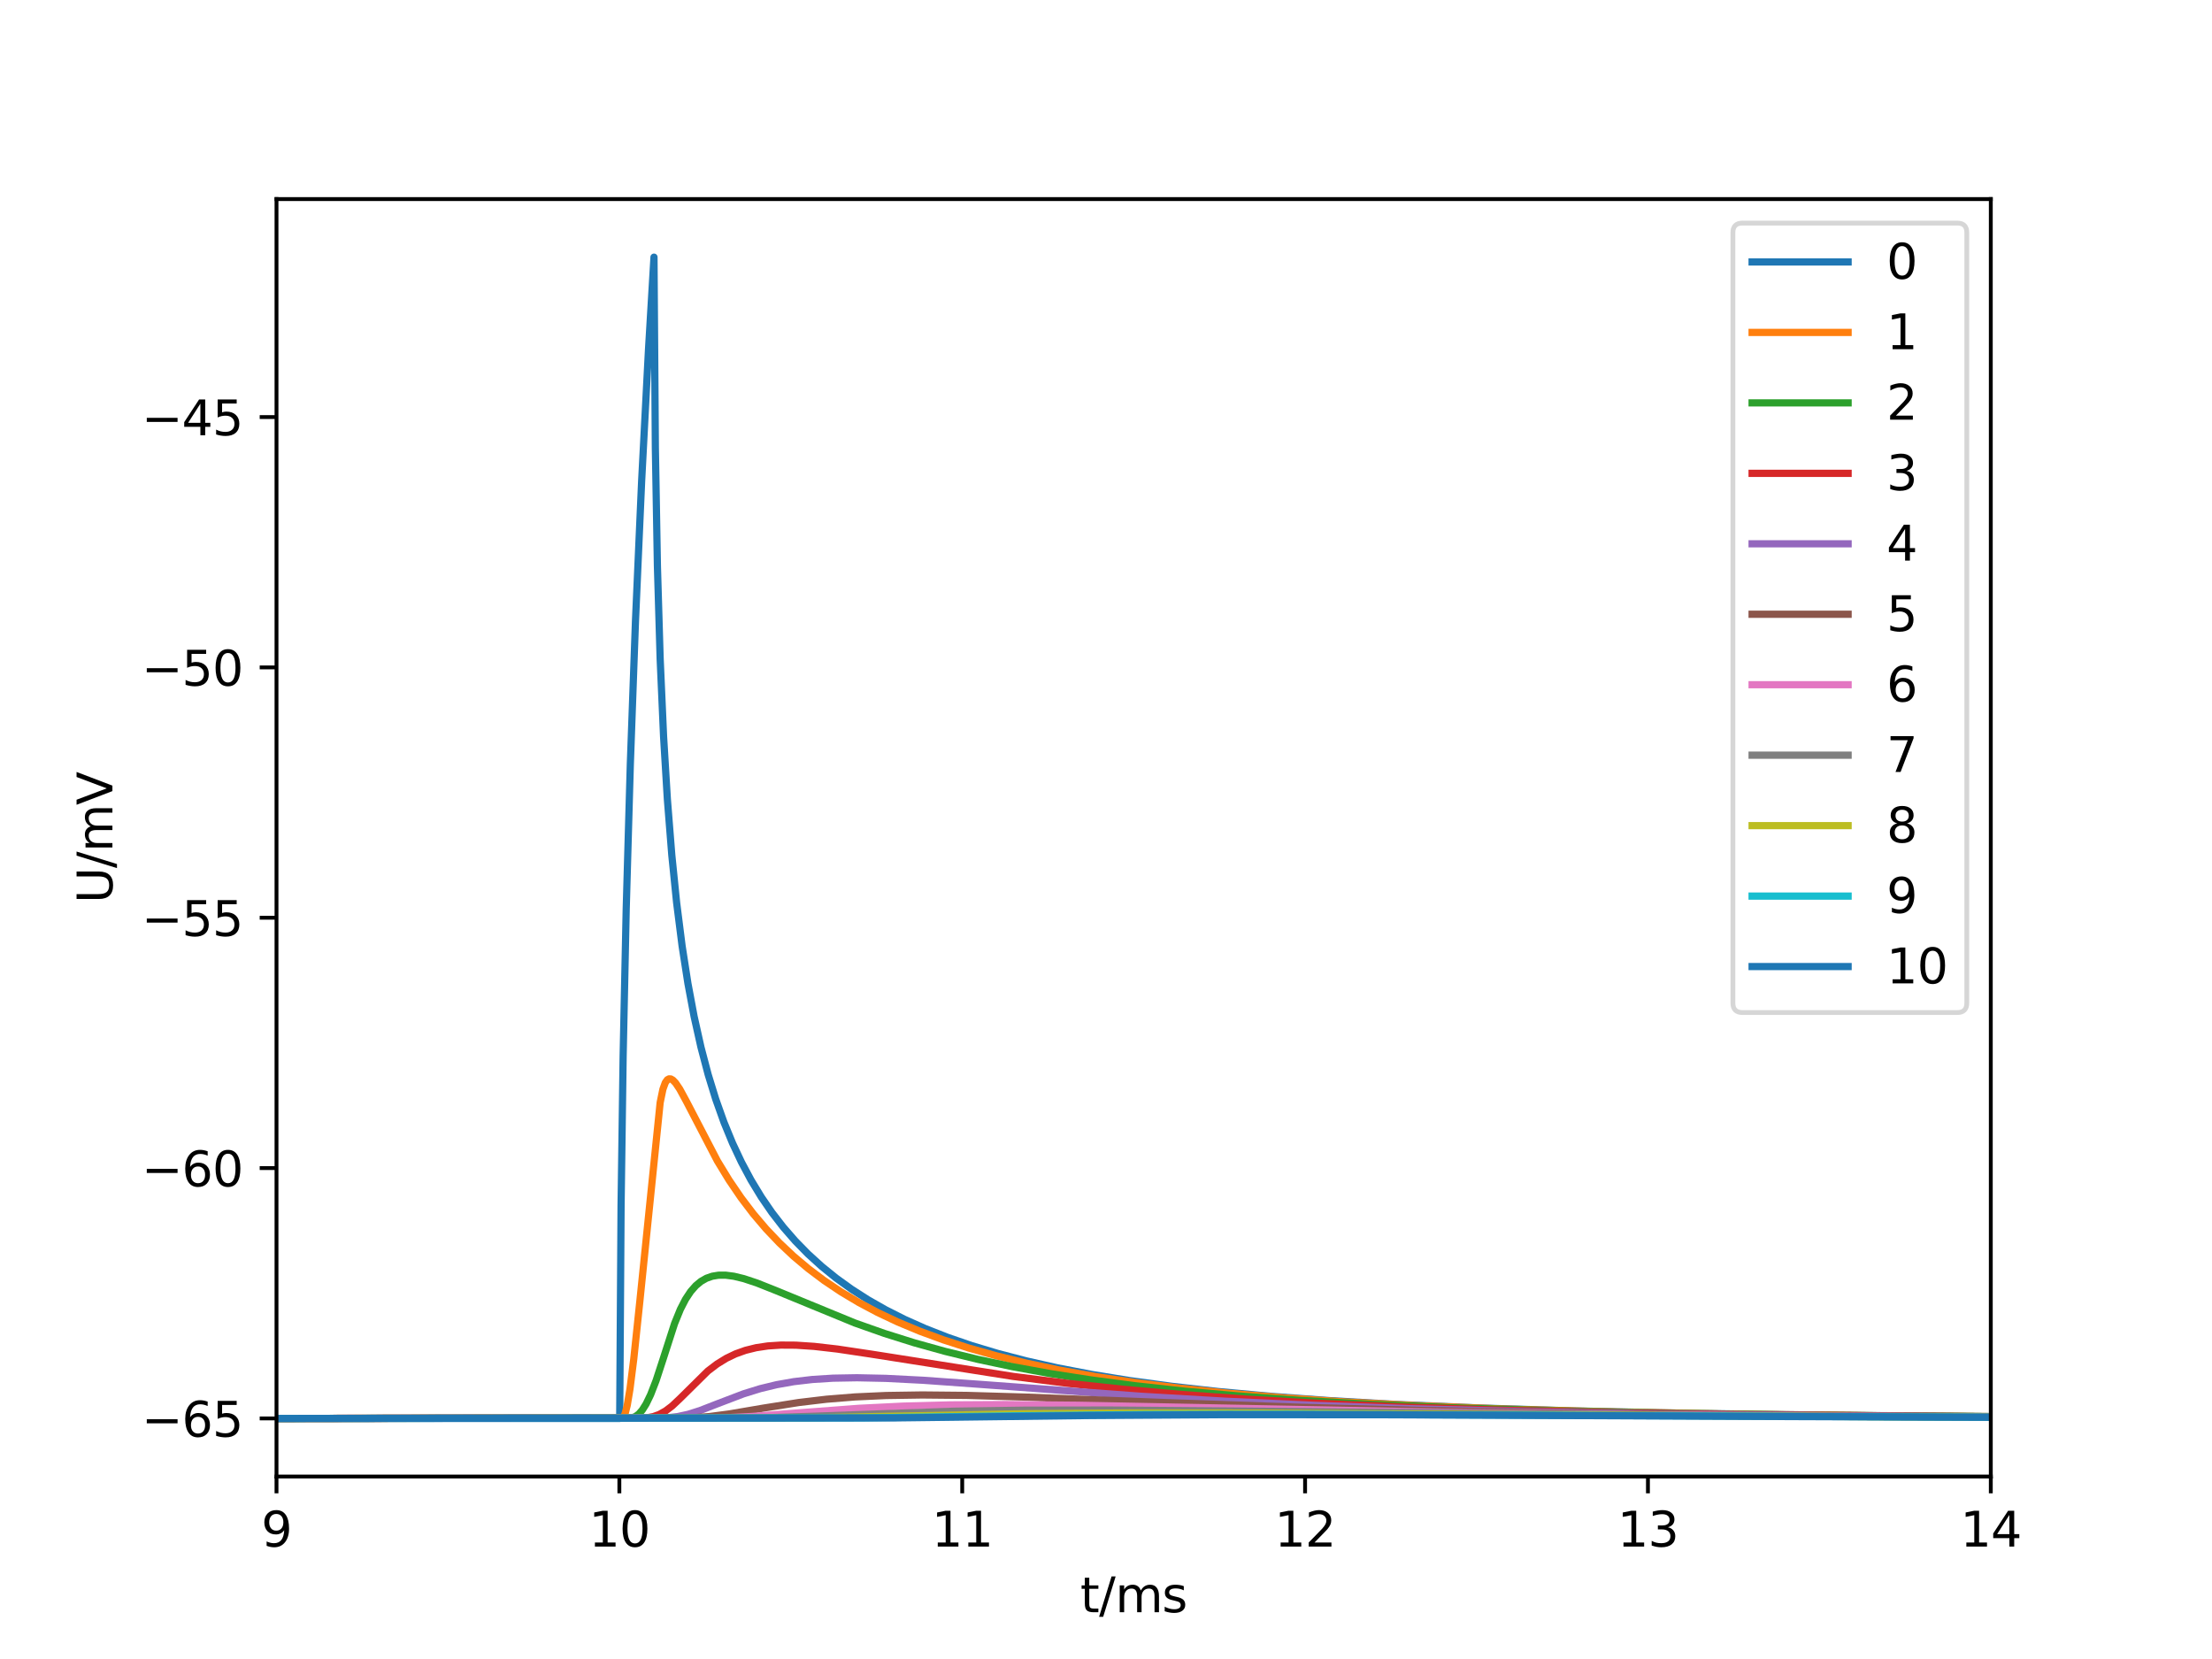 <?xml version="1.0" encoding="utf-8" standalone="no"?>
<!DOCTYPE svg PUBLIC "-//W3C//DTD SVG 1.1//EN"
  "http://www.w3.org/Graphics/SVG/1.1/DTD/svg11.dtd">
<svg height="345.6pt" version="1.1" viewBox="0 0 460.8 345.6" width="460.8pt" xmlns="http://www.w3.org/2000/svg" xmlns:xlink="http://www.w3.org/1999/xlink">
 <defs>
  <style type="text/css">*{stroke-linecap:butt;stroke-linejoin:round;}</style>
 </defs>
 <g id="figure_1">
  <g id="patch_1">
   <path d="M 0 345.6 
L 460.8 345.6 
L 460.8 0 
L 0 0 
z
" style="fill:#ffffff;"/>
  </g>
  <g id="axes_1">
   <g id="patch_2">
    <path d="M 57.6 307.584 
L 414.72 307.584 
L 414.72 41.472 
L 57.6 41.472 
z
" style="fill:#ffffff;"/>
   </g>
   <g id="matplotlib.axis_1">
    <g id="xtick_1">
     <g id="line2d_1">
      <defs>
       <path d="M 0 0 
L 0 3.5 
" id="m8a9369bea7" style="stroke:#000000;stroke-width:0.8;"/>
      </defs>
      <g>
       <use style="stroke:#000000;stroke-width:0.8;" x="57.6" xlink:href="#m8a9369bea7" y="307.584"/>
      </g>
     </g>
     <g id="text_1">
      <!-- 9 -->
      <g transform="translate(54.419 322.182)scale(0.1 -0.1)">
       <defs>
        <path d="M 703 97 
L 703 672 
Q 941 559 1184 500 
Q 1428 441 1663 441 
Q 2288 441 2617 861 
Q 2947 1281 2994 2138 
Q 2813 1869 2534 1725 
Q 2256 1581 1919 1581 
Q 1219 1581 811 2004 
Q 403 2428 403 3163 
Q 403 3881 828 4315 
Q 1253 4750 1959 4750 
Q 2769 4750 3195 4129 
Q 3622 3509 3622 2328 
Q 3622 1225 3098 567 
Q 2575 -91 1691 -91 
Q 1453 -91 1209 -44 
Q 966 3 703 97 
z
M 1959 2075 
Q 2384 2075 2632 2365 
Q 2881 2656 2881 3163 
Q 2881 3666 2632 3958 
Q 2384 4250 1959 4250 
Q 1534 4250 1286 3958 
Q 1038 3666 1038 3163 
Q 1038 2656 1286 2365 
Q 1534 2075 1959 2075 
z
" id="DejaVuSans-39" transform="scale(0.016)"/>
       </defs>
       <use xlink:href="#DejaVuSans-39"/>
      </g>
     </g>
    </g>
    <g id="xtick_2">
     <g id="line2d_2">
      <g>
       <use style="stroke:#000000;stroke-width:0.8;" x="129.024" xlink:href="#m8a9369bea7" y="307.584"/>
      </g>
     </g>
     <g id="text_2">
      <!-- 10 -->
      <g transform="translate(122.662 322.182)scale(0.1 -0.1)">
       <defs>
        <path d="M 794 531 
L 1825 531 
L 1825 4091 
L 703 3866 
L 703 4441 
L 1819 4666 
L 2450 4666 
L 2450 531 
L 3481 531 
L 3481 0 
L 794 0 
L 794 531 
z
" id="DejaVuSans-31" transform="scale(0.016)"/>
        <path d="M 2034 4250 
Q 1547 4250 1301 3770 
Q 1056 3291 1056 2328 
Q 1056 1369 1301 889 
Q 1547 409 2034 409 
Q 2525 409 2770 889 
Q 3016 1369 3016 2328 
Q 3016 3291 2770 3770 
Q 2525 4250 2034 4250 
z
M 2034 4750 
Q 2819 4750 3233 4129 
Q 3647 3509 3647 2328 
Q 3647 1150 3233 529 
Q 2819 -91 2034 -91 
Q 1250 -91 836 529 
Q 422 1150 422 2328 
Q 422 3509 836 4129 
Q 1250 4750 2034 4750 
z
" id="DejaVuSans-30" transform="scale(0.016)"/>
       </defs>
       <use xlink:href="#DejaVuSans-31"/>
       <use x="63.623" xlink:href="#DejaVuSans-30"/>
      </g>
     </g>
    </g>
    <g id="xtick_3">
     <g id="line2d_3">
      <g>
       <use style="stroke:#000000;stroke-width:0.8;" x="200.448" xlink:href="#m8a9369bea7" y="307.584"/>
      </g>
     </g>
     <g id="text_3">
      <!-- 11 -->
      <g transform="translate(194.085 322.182)scale(0.1 -0.1)">
       <use xlink:href="#DejaVuSans-31"/>
       <use x="63.623" xlink:href="#DejaVuSans-31"/>
      </g>
     </g>
    </g>
    <g id="xtick_4">
     <g id="line2d_4">
      <g>
       <use style="stroke:#000000;stroke-width:0.8;" x="271.872" xlink:href="#m8a9369bea7" y="307.584"/>
      </g>
     </g>
     <g id="text_4">
      <!-- 12 -->
      <g transform="translate(265.51 322.182)scale(0.1 -0.1)">
       <defs>
        <path d="M 1228 531 
L 3431 531 
L 3431 0 
L 469 0 
L 469 531 
Q 828 903 1448 1529 
Q 2069 2156 2228 2338 
Q 2531 2678 2651 2914 
Q 2772 3150 2772 3378 
Q 2772 3750 2511 3984 
Q 2250 4219 1831 4219 
Q 1534 4219 1204 4116 
Q 875 4013 500 3803 
L 500 4441 
Q 881 4594 1212 4672 
Q 1544 4750 1819 4750 
Q 2544 4750 2975 4387 
Q 3406 4025 3406 3419 
Q 3406 3131 3298 2873 
Q 3191 2616 2906 2266 
Q 2828 2175 2409 1742 
Q 1991 1309 1228 531 
z
" id="DejaVuSans-32" transform="scale(0.016)"/>
       </defs>
       <use xlink:href="#DejaVuSans-31"/>
       <use x="63.623" xlink:href="#DejaVuSans-32"/>
      </g>
     </g>
    </g>
    <g id="xtick_5">
     <g id="line2d_5">
      <g>
       <use style="stroke:#000000;stroke-width:0.8;" x="343.296" xlink:href="#m8a9369bea7" y="307.584"/>
      </g>
     </g>
     <g id="text_5">
      <!-- 13 -->
      <g transform="translate(336.933 322.182)scale(0.1 -0.1)">
       <defs>
        <path d="M 2597 2516 
Q 3050 2419 3304 2112 
Q 3559 1806 3559 1356 
Q 3559 666 3084 287 
Q 2609 -91 1734 -91 
Q 1441 -91 1130 -33 
Q 819 25 488 141 
L 488 750 
Q 750 597 1062 519 
Q 1375 441 1716 441 
Q 2309 441 2620 675 
Q 2931 909 2931 1356 
Q 2931 1769 2642 2001 
Q 2353 2234 1838 2234 
L 1294 2234 
L 1294 2753 
L 1863 2753 
Q 2328 2753 2575 2939 
Q 2822 3125 2822 3475 
Q 2822 3834 2567 4026 
Q 2313 4219 1838 4219 
Q 1578 4219 1281 4162 
Q 984 4106 628 3988 
L 628 4550 
Q 988 4650 1302 4700 
Q 1616 4750 1894 4750 
Q 2613 4750 3031 4423 
Q 3450 4097 3450 3541 
Q 3450 3153 3228 2886 
Q 3006 2619 2597 2516 
z
" id="DejaVuSans-33" transform="scale(0.016)"/>
       </defs>
       <use xlink:href="#DejaVuSans-31"/>
       <use x="63.623" xlink:href="#DejaVuSans-33"/>
      </g>
     </g>
    </g>
    <g id="xtick_6">
     <g id="line2d_6">
      <g>
       <use style="stroke:#000000;stroke-width:0.8;" x="414.72" xlink:href="#m8a9369bea7" y="307.584"/>
      </g>
     </g>
     <g id="text_6">
      <!-- 14 -->
      <g transform="translate(408.358 322.182)scale(0.1 -0.1)">
       <defs>
        <path d="M 2419 4116 
L 825 1625 
L 2419 1625 
L 2419 4116 
z
M 2253 4666 
L 3047 4666 
L 3047 1625 
L 3713 1625 
L 3713 1100 
L 3047 1100 
L 3047 0 
L 2419 0 
L 2419 1100 
L 313 1100 
L 313 1709 
L 2253 4666 
z
" id="DejaVuSans-34" transform="scale(0.016)"/>
       </defs>
       <use xlink:href="#DejaVuSans-31"/>
       <use x="63.623" xlink:href="#DejaVuSans-34"/>
      </g>
     </g>
    </g>
    <g id="text_7">
     <!-- t/ms -->
     <g transform="translate(225.04 335.861)scale(0.1 -0.1)">
      <defs>
       <path d="M 1172 4494 
L 1172 3500 
L 2356 3500 
L 2356 3053 
L 1172 3053 
L 1172 1153 
Q 1172 725 1289 603 
Q 1406 481 1766 481 
L 2356 481 
L 2356 0 
L 1766 0 
Q 1100 0 847 248 
Q 594 497 594 1153 
L 594 3053 
L 172 3053 
L 172 3500 
L 594 3500 
L 594 4494 
L 1172 4494 
z
" id="DejaVuSans-74" transform="scale(0.016)"/>
       <path d="M 1625 4666 
L 2156 4666 
L 531 -594 
L 0 -594 
L 1625 4666 
z
" id="DejaVuSans-2f" transform="scale(0.016)"/>
       <path d="M 3328 2828 
Q 3544 3216 3844 3400 
Q 4144 3584 4550 3584 
Q 5097 3584 5394 3201 
Q 5691 2819 5691 2113 
L 5691 0 
L 5113 0 
L 5113 2094 
Q 5113 2597 4934 2840 
Q 4756 3084 4391 3084 
Q 3944 3084 3684 2787 
Q 3425 2491 3425 1978 
L 3425 0 
L 2847 0 
L 2847 2094 
Q 2847 2600 2669 2842 
Q 2491 3084 2119 3084 
Q 1678 3084 1418 2786 
Q 1159 2488 1159 1978 
L 1159 0 
L 581 0 
L 581 3500 
L 1159 3500 
L 1159 2956 
Q 1356 3278 1631 3431 
Q 1906 3584 2284 3584 
Q 2666 3584 2933 3390 
Q 3200 3197 3328 2828 
z
" id="DejaVuSans-6d" transform="scale(0.016)"/>
       <path d="M 2834 3397 
L 2834 2853 
Q 2591 2978 2328 3040 
Q 2066 3103 1784 3103 
Q 1356 3103 1142 2972 
Q 928 2841 928 2578 
Q 928 2378 1081 2264 
Q 1234 2150 1697 2047 
L 1894 2003 
Q 2506 1872 2764 1633 
Q 3022 1394 3022 966 
Q 3022 478 2636 193 
Q 2250 -91 1575 -91 
Q 1294 -91 989 -36 
Q 684 19 347 128 
L 347 722 
Q 666 556 975 473 
Q 1284 391 1588 391 
Q 1994 391 2212 530 
Q 2431 669 2431 922 
Q 2431 1156 2273 1281 
Q 2116 1406 1581 1522 
L 1381 1569 
Q 847 1681 609 1914 
Q 372 2147 372 2553 
Q 372 3047 722 3315 
Q 1072 3584 1716 3584 
Q 2034 3584 2315 3537 
Q 2597 3491 2834 3397 
z
" id="DejaVuSans-73" transform="scale(0.016)"/>
      </defs>
      <use xlink:href="#DejaVuSans-74"/>
      <use x="39.209" xlink:href="#DejaVuSans-2f"/>
      <use x="72.9" xlink:href="#DejaVuSans-6d"/>
      <use x="170.312" xlink:href="#DejaVuSans-73"/>
     </g>
    </g>
   </g>
   <g id="matplotlib.axis_2">
    <g id="ytick_1">
     <g id="line2d_7">
      <defs>
       <path d="M 0 0 
L -3.5 0 
" id="m0bee53e550" style="stroke:#000000;stroke-width:0.8;"/>
      </defs>
      <g>
       <use style="stroke:#000000;stroke-width:0.8;" x="57.6" xlink:href="#m0bee53e550" y="295.488"/>
      </g>
     </g>
     <g id="text_8">
      <!-- −65 -->
      <g transform="translate(29.495 299.287)scale(0.1 -0.1)">
       <defs>
        <path d="M 678 2272 
L 4684 2272 
L 4684 1741 
L 678 1741 
L 678 2272 
z
" id="DejaVuSans-2212" transform="scale(0.016)"/>
        <path d="M 2113 2584 
Q 1688 2584 1439 2293 
Q 1191 2003 1191 1497 
Q 1191 994 1439 701 
Q 1688 409 2113 409 
Q 2538 409 2786 701 
Q 3034 994 3034 1497 
Q 3034 2003 2786 2293 
Q 2538 2584 2113 2584 
z
M 3366 4563 
L 3366 3988 
Q 3128 4100 2886 4159 
Q 2644 4219 2406 4219 
Q 1781 4219 1451 3797 
Q 1122 3375 1075 2522 
Q 1259 2794 1537 2939 
Q 1816 3084 2150 3084 
Q 2853 3084 3261 2657 
Q 3669 2231 3669 1497 
Q 3669 778 3244 343 
Q 2819 -91 2113 -91 
Q 1303 -91 875 529 
Q 447 1150 447 2328 
Q 447 3434 972 4092 
Q 1497 4750 2381 4750 
Q 2619 4750 2861 4703 
Q 3103 4656 3366 4563 
z
" id="DejaVuSans-36" transform="scale(0.016)"/>
        <path d="M 691 4666 
L 3169 4666 
L 3169 4134 
L 1269 4134 
L 1269 2991 
Q 1406 3038 1543 3061 
Q 1681 3084 1819 3084 
Q 2600 3084 3056 2656 
Q 3513 2228 3513 1497 
Q 3513 744 3044 326 
Q 2575 -91 1722 -91 
Q 1428 -91 1123 -41 
Q 819 9 494 109 
L 494 744 
Q 775 591 1075 516 
Q 1375 441 1709 441 
Q 2250 441 2565 725 
Q 2881 1009 2881 1497 
Q 2881 1984 2565 2268 
Q 2250 2553 1709 2553 
Q 1456 2553 1204 2497 
Q 953 2441 691 2322 
L 691 4666 
z
" id="DejaVuSans-35" transform="scale(0.016)"/>
       </defs>
       <use xlink:href="#DejaVuSans-2212"/>
       <use x="83.789" xlink:href="#DejaVuSans-36"/>
       <use x="147.412" xlink:href="#DejaVuSans-35"/>
      </g>
     </g>
    </g>
    <g id="ytick_2">
     <g id="line2d_8">
      <g>
       <use style="stroke:#000000;stroke-width:0.8;" x="57.6" xlink:href="#m0bee53e550" y="243.336"/>
      </g>
     </g>
     <g id="text_9">
      <!-- −60 -->
      <g transform="translate(29.495 247.135)scale(0.1 -0.1)">
       <use xlink:href="#DejaVuSans-2212"/>
       <use x="83.789" xlink:href="#DejaVuSans-36"/>
       <use x="147.412" xlink:href="#DejaVuSans-30"/>
      </g>
     </g>
    </g>
    <g id="ytick_3">
     <g id="line2d_9">
      <g>
       <use style="stroke:#000000;stroke-width:0.8;" x="57.6" xlink:href="#m0bee53e550" y="191.183"/>
      </g>
     </g>
     <g id="text_10">
      <!-- −55 -->
      <g transform="translate(29.495 194.983)scale(0.1 -0.1)">
       <use xlink:href="#DejaVuSans-2212"/>
       <use x="83.789" xlink:href="#DejaVuSans-35"/>
       <use x="147.412" xlink:href="#DejaVuSans-35"/>
      </g>
     </g>
    </g>
    <g id="ytick_4">
     <g id="line2d_10">
      <g>
       <use style="stroke:#000000;stroke-width:0.8;" x="57.6" xlink:href="#m0bee53e550" y="139.031"/>
      </g>
     </g>
     <g id="text_11">
      <!-- −50 -->
      <g transform="translate(29.495 142.83)scale(0.1 -0.1)">
       <use xlink:href="#DejaVuSans-2212"/>
       <use x="83.789" xlink:href="#DejaVuSans-35"/>
       <use x="147.412" xlink:href="#DejaVuSans-30"/>
      </g>
     </g>
    </g>
    <g id="ytick_5">
     <g id="line2d_11">
      <g>
       <use style="stroke:#000000;stroke-width:0.8;" x="57.6" xlink:href="#m0bee53e550" y="86.879"/>
      </g>
     </g>
     <g id="text_12">
      <!-- −45 -->
      <g transform="translate(29.495 90.678)scale(0.1 -0.1)">
       <use xlink:href="#DejaVuSans-2212"/>
       <use x="83.789" xlink:href="#DejaVuSans-34"/>
       <use x="147.412" xlink:href="#DejaVuSans-35"/>
      </g>
     </g>
    </g>
    <g id="text_13">
     <!-- U/mV -->
     <g transform="translate(23.416 188.162)rotate(-90)scale(0.1 -0.1)">
      <defs>
       <path d="M 556 4666 
L 1191 4666 
L 1191 1831 
Q 1191 1081 1462 751 
Q 1734 422 2344 422 
Q 2950 422 3222 751 
Q 3494 1081 3494 1831 
L 3494 4666 
L 4128 4666 
L 4128 1753 
Q 4128 841 3676 375 
Q 3225 -91 2344 -91 
Q 1459 -91 1007 375 
Q 556 841 556 1753 
L 556 4666 
z
" id="DejaVuSans-55" transform="scale(0.016)"/>
       <path d="M 1831 0 
L 50 4666 
L 709 4666 
L 2188 738 
L 3669 4666 
L 4325 4666 
L 2547 0 
L 1831 0 
z
" id="DejaVuSans-56" transform="scale(0.016)"/>
      </defs>
      <use xlink:href="#DejaVuSans-55"/>
      <use x="73.193" xlink:href="#DejaVuSans-2f"/>
      <use x="106.885" xlink:href="#DejaVuSans-6d"/>
      <use x="204.297" xlink:href="#DejaVuSans-56"/>
     </g>
    </g>
   </g>
   <g id="line2d_12">
    <path clip-path="url(#p62e96f8787)" d="M 57.529 295.488 
L 129.095 295.488 
L 129.381 251.185 
L 129.81 220.022 
L 130.452 189.355 
L 131.31 159.143 
L 132.381 129.4 
L 133.667 100.179 
L 135.095 72.805 
L 136.238 53.568 
L 136.524 93.356 
L 136.952 117.94 
L 137.523 137.229 
L 138.238 153.475 
L 139.023 166.473 
L 139.952 178.167 
L 140.952 188.032 
L 142.095 197.063 
L 143.309 204.878 
L 144.594 211.748 
L 146.023 218.154 
L 147.523 223.851 
L 149.094 228.965 
L 150.808 233.778 
L 152.594 238.128 
L 154.451 242.085 
L 156.451 245.83 
L 158.594 249.363 
L 160.808 252.589 
L 163.165 255.636 
L 165.665 258.508 
L 168.307 261.209 
L 171.164 263.808 
L 174.164 266.237 
L 177.378 268.554 
L 180.806 270.752 
L 184.52 272.865 
L 188.52 274.881 
L 192.806 276.787 
L 197.448 278.605 
L 202.448 280.322 
L 207.876 281.95 
L 213.804 283.493 
L 220.304 284.951 
L 227.446 286.32 
L 235.303 287.596 
L 244.017 288.781 
L 253.73 289.873 
L 264.658 290.873 
L 277.015 291.776 
L 291.156 292.58 
L 307.584 293.287 
L 327.083 293.897 
L 350.796 294.407 
L 380.651 294.817 
L 414.791 295.094 
L 414.791 295.094 
" style="fill:none;stroke:#1f77b4;stroke-linecap:square;stroke-width:1.5;"/>
   </g>
   <g id="line2d_13">
    <path clip-path="url(#p62e96f8787)" d="M 57.529 295.488 
L 129.667 295.395 
L 129.953 295.084 
L 130.238 294.432 
L 130.667 292.745 
L 131.238 289.329 
L 132.024 283.1 
L 133.309 270.902 
L 137.523 229.687 
L 138.095 226.909 
L 138.595 225.532 
L 139.023 224.933 
L 139.38 224.74 
L 139.738 224.761 
L 140.166 225.004 
L 140.738 225.599 
L 141.595 226.869 
L 142.952 229.363 
L 149.451 241.856 
L 151.88 245.84 
L 154.38 249.516 
L 156.951 252.896 
L 159.593 256.004 
L 162.379 258.935 
L 165.307 261.692 
L 168.379 264.277 
L 171.664 266.749 
L 175.164 269.098 
L 178.878 271.318 
L 182.806 273.408 
L 187.02 275.397 
L 191.591 277.306 
L 196.52 279.118 
L 201.805 280.822 
L 207.59 282.449 
L 213.876 283.981 
L 220.732 285.419 
L 228.232 286.76 
L 236.517 288.012 
L 245.659 289.166 
L 255.873 290.228 
L 267.372 291.195 
L 280.443 292.066 
L 295.442 292.838 
L 313.012 293.514 
L 333.939 294.088 
L 359.652 294.563 
L 392.579 294.937 
L 414.791 295.098 
L 414.791 295.098 
" style="fill:none;stroke:#ff7f0e;stroke-linecap:square;stroke-width:1.5;"/>
   </g>
   <g id="line2d_14">
    <path clip-path="url(#p62e96f8787)" d="M 57.529 295.488 
L 131.595 295.381 
L 132.381 295.084 
L 133.095 294.551 
L 133.809 293.727 
L 134.595 292.476 
L 135.524 290.558 
L 136.666 287.623 
L 138.095 283.255 
L 140.523 275.726 
L 141.737 272.746 
L 142.809 270.663 
L 143.88 269.044 
L 144.952 267.824 
L 146.023 266.934 
L 147.166 266.282 
L 148.38 265.859 
L 149.666 265.649 
L 151.165 265.641 
L 152.88 265.864 
L 154.951 266.365 
L 157.665 267.265 
L 161.593 268.825 
L 178.092 275.605 
L 184.235 277.773 
L 190.449 279.728 
L 196.877 281.515 
L 203.662 283.169 
L 210.947 284.713 
L 218.804 286.147 
L 227.303 287.468 
L 236.589 288.685 
L 246.874 289.805 
L 258.301 290.822 
L 271.158 291.739 
L 285.8 292.556 
L 302.727 293.271 
L 322.726 293.887 
L 346.867 294.399 
L 377.222 294.812 
L 414.791 295.108 
L 414.791 295.108 
" style="fill:none;stroke:#2ca02c;stroke-linecap:square;stroke-width:1.5;"/>
   </g>
   <g id="line2d_15">
    <path clip-path="url(#p62e96f8787)" d="M 57.529 295.488 
L 134.595 295.383 
L 136.095 295.101 
L 137.381 294.632 
L 138.666 293.915 
L 140.023 292.884 
L 141.666 291.333 
L 147.451 285.615 
L 149.38 284.147 
L 151.308 282.961 
L 153.237 282.036 
L 155.308 281.296 
L 157.522 280.749 
L 159.951 280.384 
L 162.665 280.205 
L 165.807 280.224 
L 169.593 280.475 
L 174.45 281.032 
L 181.449 282.08 
L 211.019 286.728 
L 222.232 288.152 
L 233.803 289.394 
L 246.159 290.494 
L 259.73 291.475 
L 274.8 292.337 
L 291.942 293.09 
L 311.869 293.737 
L 335.654 294.28 
L 365.08 294.719 
L 403.364 295.057 
L 414.791 295.124 
L 414.791 295.124 
" style="fill:none;stroke:#d62728;stroke-linecap:square;stroke-width:1.5;"/>
   </g>
   <g id="line2d_16">
    <path clip-path="url(#p62e96f8787)" d="M 57.529 295.488 
L 138.738 295.378 
L 141.166 295.098 
L 143.38 294.615 
L 145.809 293.847 
L 149.523 292.405 
L 154.879 290.364 
L 158.379 289.279 
L 161.808 288.451 
L 165.379 287.821 
L 169.236 287.371 
L 173.521 287.099 
L 178.521 287.011 
L 184.52 287.137 
L 192.306 287.534 
L 204.305 288.394 
L 237.803 290.875 
L 255.373 291.902 
L 273.8 292.752 
L 294.228 293.467 
L 317.869 294.066 
L 346.224 294.553 
L 381.936 294.935 
L 414.791 295.145 
L 414.791 295.145 
" style="fill:none;stroke:#9467bd;stroke-linecap:square;stroke-width:1.5;"/>
   </g>
   <g id="line2d_17">
    <path clip-path="url(#p62e96f8787)" d="M 57.529 295.488 
L 143.952 295.377 
L 147.809 295.089 
L 151.951 294.544 
L 159.022 293.337 
L 166.379 292.172 
L 172.164 291.485 
L 178.092 291.006 
L 184.592 290.71 
L 192.091 290.596 
L 201.377 290.688 
L 214.161 291.057 
L 242.874 292.181 
L 271.015 293.162 
L 297.37 293.853 
L 326.868 294.398 
L 362.438 294.823 
L 408.435 295.138 
L 414.791 295.168 
L 414.791 295.168 
" style="fill:none;stroke:#8c564b;stroke-linecap:square;stroke-width:1.5;"/>
   </g>
   <g id="line2d_18">
    <path clip-path="url(#p62e96f8787)" d="M 57.529 295.488 
L 150.38 295.378 
L 156.737 295.069 
L 165.522 294.388 
L 178.949 293.373 
L 188.163 292.918 
L 197.948 292.662 
L 209.519 292.592 
L 224.732 292.737 
L 251.23 293.25 
L 301.013 294.196 
L 340.225 294.696 
L 386.722 295.056 
L 414.791 295.191 
L 414.791 295.191 
" style="fill:none;stroke:#e377c2;stroke-linecap:square;stroke-width:1.5;"/>
   </g>
   <g id="line2d_19">
    <path clip-path="url(#p62e96f8787)" d="M 57.529 295.488 
L 158.379 295.377 
L 168.879 295.047 
L 198.662 293.978 
L 213.304 293.762 
L 231.089 293.733 
L 257.373 293.938 
L 368.08 294.992 
L 414.791 295.211 
L 414.791 295.211 
" style="fill:none;stroke:#7f7f7f;stroke-linecap:square;stroke-width:1.5;"/>
   </g>
   <g id="line2d_20">
    <path clip-path="url(#p62e96f8787)" d="M 57.529 295.488 
L 168.236 295.378 
L 186.877 295.002 
L 213.519 294.504 
L 235.231 294.341 
L 262.73 294.373 
L 314.441 294.704 
L 393.721 295.152 
L 414.791 295.227 
L 414.791 295.227 
" style="fill:none;stroke:#bcbd22;stroke-linecap:square;stroke-width:1.5;"/>
   </g>
   <g id="line2d_21">
    <path clip-path="url(#p62e96f8787)" d="M 57.529 295.488 
L 179.806 295.377 
L 210.733 294.946 
L 239.231 294.663 
L 268.301 294.61 
L 312.798 294.783 
L 414.791 295.238 
L 414.791 295.238 
" style="fill:none;stroke:#17becf;stroke-linecap:square;stroke-width:1.5;"/>
   </g>
   <g id="line2d_22">
    <path clip-path="url(#p62e96f8787)" d="M 57.529 295.488 
L 186.377 295.377 
L 227.089 294.877 
L 255.587 294.697 
L 289.657 294.721 
L 373.937 295.099 
L 414.791 295.241 
L 414.791 295.241 
" style="fill:none;stroke:#1f77b4;stroke-linecap:square;stroke-width:1.5;"/>
   </g>
   <g id="patch_3">
    <path d="M 57.6 307.584 
L 57.6 41.472 
" style="fill:none;stroke:#000000;stroke-linecap:square;stroke-linejoin:miter;stroke-width:0.8;"/>
   </g>
   <g id="patch_4">
    <path d="M 414.72 307.584 
L 414.72 41.472 
" style="fill:none;stroke:#000000;stroke-linecap:square;stroke-linejoin:miter;stroke-width:0.8;"/>
   </g>
   <g id="patch_5">
    <path d="M 57.6 307.584 
L 414.72 307.584 
" style="fill:none;stroke:#000000;stroke-linecap:square;stroke-linejoin:miter;stroke-width:0.8;"/>
   </g>
   <g id="patch_6">
    <path d="M 57.6 41.472 
L 414.72 41.472 
" style="fill:none;stroke:#000000;stroke-linecap:square;stroke-linejoin:miter;stroke-width:0.8;"/>
   </g>
   <g id="legend_1">
    <g id="patch_7">
     <path d="M 362.995 210.931 
L 407.72 210.931 
Q 409.72 210.931 409.72 208.931 
L 409.72 48.472 
Q 409.72 46.472 407.72 46.472 
L 362.995 46.472 
Q 360.995 46.472 360.995 48.472 
L 360.995 208.931 
Q 360.995 210.931 362.995 210.931 
z
" style="fill:#ffffff;opacity:0.8;stroke:#cccccc;stroke-linejoin:miter;"/>
    </g>
    <g id="line2d_23">
     <path d="M 364.995 54.57 
L 384.995 54.57 
" style="fill:none;stroke:#1f77b4;stroke-linecap:square;stroke-width:1.5;"/>
    </g>
    <g id="line2d_24"/>
    <g id="text_14">
     <!-- 0 -->
     <g transform="translate(392.995 58.07)scale(0.1 -0.1)">
      <use xlink:href="#DejaVuSans-30"/>
     </g>
    </g>
    <g id="line2d_25">
     <path d="M 364.995 69.249 
L 384.995 69.249 
" style="fill:none;stroke:#ff7f0e;stroke-linecap:square;stroke-width:1.5;"/>
    </g>
    <g id="line2d_26"/>
    <g id="text_15">
     <!-- 1 -->
     <g transform="translate(392.995 72.749)scale(0.1 -0.1)">
      <use xlink:href="#DejaVuSans-31"/>
     </g>
    </g>
    <g id="line2d_27">
     <path d="M 364.995 83.927 
L 384.995 83.927 
" style="fill:none;stroke:#2ca02c;stroke-linecap:square;stroke-width:1.5;"/>
    </g>
    <g id="line2d_28"/>
    <g id="text_16">
     <!-- 2 -->
     <g transform="translate(392.995 87.427)scale(0.1 -0.1)">
      <use xlink:href="#DejaVuSans-32"/>
     </g>
    </g>
    <g id="line2d_29">
     <path d="M 364.995 98.605 
L 384.995 98.605 
" style="fill:none;stroke:#d62728;stroke-linecap:square;stroke-width:1.5;"/>
    </g>
    <g id="line2d_30"/>
    <g id="text_17">
     <!-- 3 -->
     <g transform="translate(392.995 102.105)scale(0.1 -0.1)">
      <use xlink:href="#DejaVuSans-33"/>
     </g>
    </g>
    <g id="line2d_31">
     <path d="M 364.995 113.283 
L 384.995 113.283 
" style="fill:none;stroke:#9467bd;stroke-linecap:square;stroke-width:1.5;"/>
    </g>
    <g id="line2d_32"/>
    <g id="text_18">
     <!-- 4 -->
     <g transform="translate(392.995 116.783)scale(0.1 -0.1)">
      <use xlink:href="#DejaVuSans-34"/>
     </g>
    </g>
    <g id="line2d_33">
     <path d="M 364.995 127.961 
L 384.995 127.961 
" style="fill:none;stroke:#8c564b;stroke-linecap:square;stroke-width:1.5;"/>
    </g>
    <g id="line2d_34"/>
    <g id="text_19">
     <!-- 5 -->
     <g transform="translate(392.995 131.461)scale(0.1 -0.1)">
      <use xlink:href="#DejaVuSans-35"/>
     </g>
    </g>
    <g id="line2d_35">
     <path d="M 364.995 142.639 
L 384.995 142.639 
" style="fill:none;stroke:#e377c2;stroke-linecap:square;stroke-width:1.5;"/>
    </g>
    <g id="line2d_36"/>
    <g id="text_20">
     <!-- 6 -->
     <g transform="translate(392.995 146.139)scale(0.1 -0.1)">
      <use xlink:href="#DejaVuSans-36"/>
     </g>
    </g>
    <g id="line2d_37">
     <path d="M 364.995 157.317 
L 384.995 157.317 
" style="fill:none;stroke:#7f7f7f;stroke-linecap:square;stroke-width:1.5;"/>
    </g>
    <g id="line2d_38"/>
    <g id="text_21">
     <!-- 7 -->
     <g transform="translate(392.995 160.817)scale(0.1 -0.1)">
      <defs>
       <path d="M 525 4666 
L 3525 4666 
L 3525 4397 
L 1831 0 
L 1172 0 
L 2766 4134 
L 525 4134 
L 525 4666 
z
" id="DejaVuSans-37" transform="scale(0.016)"/>
      </defs>
      <use xlink:href="#DejaVuSans-37"/>
     </g>
    </g>
    <g id="line2d_39">
     <path d="M 364.995 171.995 
L 384.995 171.995 
" style="fill:none;stroke:#bcbd22;stroke-linecap:square;stroke-width:1.5;"/>
    </g>
    <g id="line2d_40"/>
    <g id="text_22">
     <!-- 8 -->
     <g transform="translate(392.995 175.495)scale(0.1 -0.1)">
      <defs>
       <path d="M 2034 2216 
Q 1584 2216 1326 1975 
Q 1069 1734 1069 1313 
Q 1069 891 1326 650 
Q 1584 409 2034 409 
Q 2484 409 2743 651 
Q 3003 894 3003 1313 
Q 3003 1734 2745 1975 
Q 2488 2216 2034 2216 
z
M 1403 2484 
Q 997 2584 770 2862 
Q 544 3141 544 3541 
Q 544 4100 942 4425 
Q 1341 4750 2034 4750 
Q 2731 4750 3128 4425 
Q 3525 4100 3525 3541 
Q 3525 3141 3298 2862 
Q 3072 2584 2669 2484 
Q 3125 2378 3379 2068 
Q 3634 1759 3634 1313 
Q 3634 634 3220 271 
Q 2806 -91 2034 -91 
Q 1263 -91 848 271 
Q 434 634 434 1313 
Q 434 1759 690 2068 
Q 947 2378 1403 2484 
z
M 1172 3481 
Q 1172 3119 1398 2916 
Q 1625 2713 2034 2713 
Q 2441 2713 2670 2916 
Q 2900 3119 2900 3481 
Q 2900 3844 2670 4047 
Q 2441 4250 2034 4250 
Q 1625 4250 1398 4047 
Q 1172 3844 1172 3481 
z
" id="DejaVuSans-38" transform="scale(0.016)"/>
      </defs>
      <use xlink:href="#DejaVuSans-38"/>
     </g>
    </g>
    <g id="line2d_41">
     <path d="M 364.995 186.674 
L 384.995 186.674 
" style="fill:none;stroke:#17becf;stroke-linecap:square;stroke-width:1.5;"/>
    </g>
    <g id="line2d_42"/>
    <g id="text_23">
     <!-- 9 -->
     <g transform="translate(392.995 190.174)scale(0.1 -0.1)">
      <use xlink:href="#DejaVuSans-39"/>
     </g>
    </g>
    <g id="line2d_43">
     <path d="M 364.995 201.352 
L 384.995 201.352 
" style="fill:none;stroke:#1f77b4;stroke-linecap:square;stroke-width:1.5;"/>
    </g>
    <g id="line2d_44"/>
    <g id="text_24">
     <!-- 10 -->
     <g transform="translate(392.995 204.852)scale(0.1 -0.1)">
      <use xlink:href="#DejaVuSans-31"/>
      <use x="63.623" xlink:href="#DejaVuSans-30"/>
     </g>
    </g>
   </g>
  </g>
 </g>
 <defs>
  <clipPath id="p62e96f8787">
   <rect height="266.112" width="357.12" x="57.6" y="41.472"/>
  </clipPath>
 </defs>
</svg>
